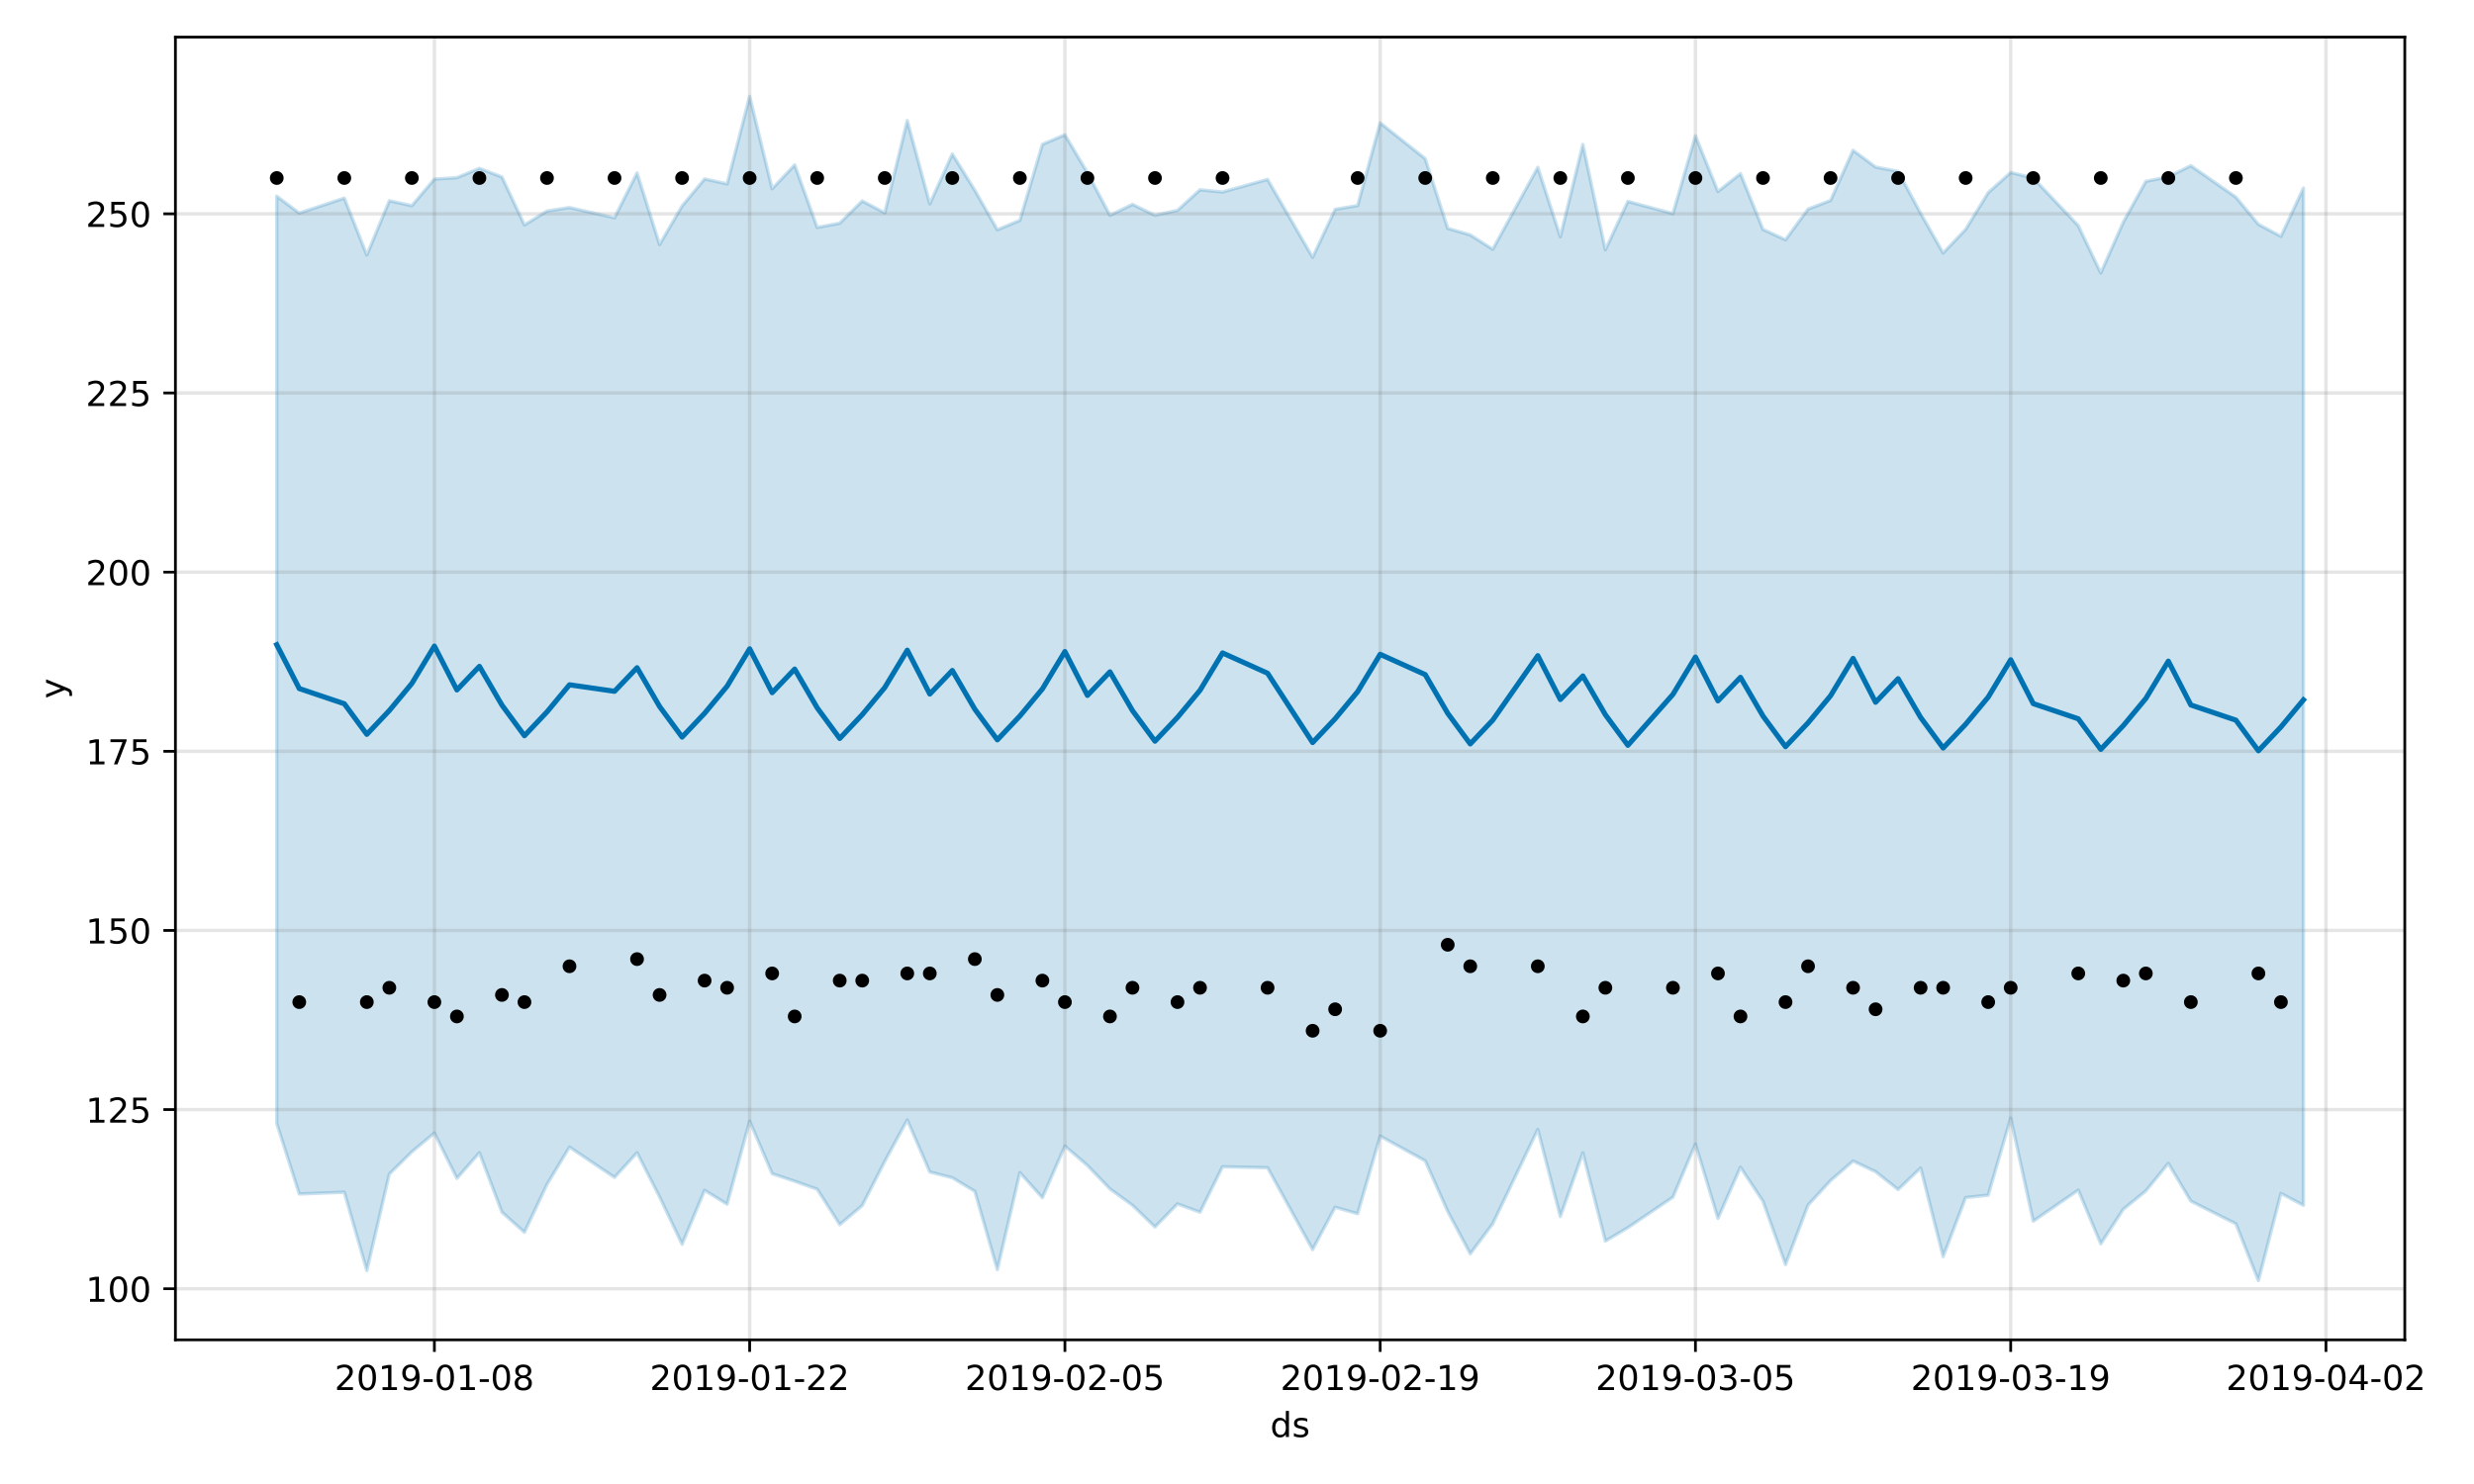 <?xml version="1.0" encoding="utf-8" standalone="no"?>
<!DOCTYPE svg PUBLIC "-//W3C//DTD SVG 1.1//EN"
  "http://www.w3.org/Graphics/SVG/1.1/DTD/svg11.dtd">
<!-- Created with matplotlib (https://matplotlib.org/) -->
<svg height="432pt" version="1.1" viewBox="0 0 720 432" width="720pt" xmlns="http://www.w3.org/2000/svg" xmlns:xlink="http://www.w3.org/1999/xlink">
 <defs>
  <style type="text/css">
*{stroke-linecap:butt;stroke-linejoin:round;}
  </style>
 </defs>
 <g id="figure_1">
  <g id="patch_1">
   <path d="M 0 432 
L 720 432 
L 720 0 
L 0 0 
z
" style="fill:#ffffff;"/>
  </g>
  <g id="axes_1">
   <g id="patch_2">
    <path d="M 51.05 390.04 
L 699.857 390.04 
L 699.857 10.8 
L 51.05 10.8 
z
" style="fill:#ffffff;"/>
   </g>
   <g id="PolyCollection_1">
    <defs>
     <path d="M 80.541 -374.887 
L 80.541 -104.932 
L 87.095 -84.427 
L 100.202 -84.926 
L 106.756 -62.114 
L 113.309 -90.221 
L 119.863 -96.693 
L 126.417 -102.164 
L 132.97 -88.967 
L 139.524 -96.422 
L 146.077 -79.119 
L 152.631 -73.263 
L 159.185 -87.201 
L 165.738 -98.064 
L 178.845 -89.254 
L 185.399 -96.422 
L 191.953 -83.566 
L 198.506 -69.778 
L 205.06 -85.487 
L 211.613 -81.451 
L 218.167 -105.622 
L 224.721 -90.318 
L 231.274 -88.134 
L 237.828 -85.802 
L 244.381 -75.5 
L 250.935 -81.049 
L 257.489 -93.9 
L 264.042 -105.968 
L 270.596 -90.825 
L 277.15 -89.15 
L 283.703 -85.197 
L 290.257 -62.387 
L 296.81 -90.643 
L 303.364 -83.333 
L 309.918 -98.386 
L 316.471 -92.715 
L 323.025 -85.905 
L 329.578 -81.136 
L 336.132 -74.81 
L 342.686 -81.539 
L 349.239 -79.115 
L 355.793 -92.348 
L 368.9 -92.06 
L 382.007 -68.232 
L 388.561 -80.573 
L 395.114 -78.68 
L 401.668 -101.262 
L 414.775 -94.077 
L 421.329 -79.335 
L 427.883 -67.005 
L 434.436 -75.762 
L 447.543 -103.198 
L 454.097 -77.858 
L 460.651 -96.387 
L 467.204 -70.716 
L 473.758 -74.616 
L 486.865 -83.495 
L 493.419 -98.952 
L 499.972 -77.305 
L 506.526 -92.208 
L 513.079 -82.292 
L 519.633 -63.878 
L 526.187 -81.18 
L 532.74 -88.303 
L 539.294 -94.013 
L 545.847 -90.907 
L 552.401 -85.702 
L 558.955 -91.984 
L 565.508 -66.182 
L 572.062 -83.379 
L 578.616 -84.08 
L 585.169 -106.522 
L 591.723 -76.506 
L 604.83 -85.547 
L 611.384 -69.909 
L 617.937 -79.972 
L 624.491 -85.308 
L 631.044 -93.321 
L 637.598 -82.333 
L 650.705 -75.741 
L 657.259 -59.198 
L 663.812 -84.584 
L 670.366 -81.127 
L 670.366 -377.251 
L 670.366 -377.251 
L 663.812 -363.187 
L 657.259 -366.692 
L 650.705 -374.607 
L 637.598 -383.759 
L 631.044 -380.531 
L 624.491 -379.201 
L 617.937 -367.324 
L 611.384 -352.528 
L 604.83 -366.321 
L 591.723 -380.18 
L 585.169 -381.78 
L 578.616 -375.923 
L 572.062 -365.233 
L 565.508 -358.345 
L 558.955 -369.909 
L 552.401 -382.119 
L 545.847 -383.372 
L 539.294 -388.238 
L 532.74 -373.646 
L 526.187 -371.129 
L 519.633 -362.195 
L 513.079 -365.212 
L 506.526 -381.439 
L 499.972 -376.249 
L 493.419 -392.46 
L 486.865 -369.812 
L 473.758 -373.369 
L 467.204 -359.285 
L 460.651 -389.944 
L 454.097 -363.079 
L 447.543 -383.27 
L 434.436 -359.437 
L 427.883 -363.616 
L 421.329 -365.521 
L 414.775 -385.808 
L 401.668 -396.233 
L 395.114 -372.17 
L 388.561 -371.058 
L 382.007 -357.083 
L 368.9 -379.772 
L 355.793 -376.111 
L 349.239 -376.755 
L 342.686 -370.762 
L 336.132 -369.323 
L 329.578 -372.504 
L 323.025 -369.306 
L 316.471 -381.704 
L 309.918 -392.763 
L 303.364 -389.977 
L 296.81 -367.85 
L 290.257 -365.104 
L 283.703 -376.609 
L 277.15 -387.177 
L 270.596 -372.652 
L 264.042 -396.903 
L 257.489 -370.036 
L 250.935 -373.499 
L 244.381 -367.022 
L 237.828 -365.795 
L 231.274 -383.986 
L 224.721 -377.046 
L 218.167 -403.962 
L 211.613 -378.464 
L 205.06 -379.92 
L 198.506 -372.027 
L 191.953 -360.806 
L 185.399 -381.653 
L 178.845 -368.605 
L 165.738 -371.578 
L 159.185 -370.556 
L 152.631 -366.515 
L 146.077 -380.485 
L 139.524 -382.978 
L 132.97 -380.288 
L 126.417 -379.867 
L 119.863 -372.129 
L 113.309 -373.561 
L 106.756 -357.758 
L 100.202 -374.333 
L 87.095 -369.96 
L 80.541 -374.887 
z
" id="m759ade1138" style="stroke:#0072b2;stroke-opacity:0.2;"/>
    </defs>
    <g clip-path="url(#p583a5cb384)">
     <use style="fill:#0072b2;fill-opacity:0.2;stroke:#0072b2;stroke-opacity:0.2;" x="0" xlink:href="#m759ade1138" y="432"/>
    </g>
   </g>
   <g id="matplotlib.axis_1">
    <g id="xtick_1">
     <g id="line2d_1">
      <path clip-path="url(#p583a5cb384)" d="M 126.417 390.04 
L 126.417 10.8 
" style="fill:none;stroke:#808080;stroke-linecap:square;stroke-opacity:0.2;"/>
     </g>
     <g id="line2d_2">
      <defs>
       <path d="M 0 0 
L 0 3.5 
" id="md1a347f059" style="stroke:#000000;stroke-width:0.8;"/>
      </defs>
      <g>
       <use style="stroke:#000000;stroke-width:0.8;" x="126.417" xlink:href="#md1a347f059" y="390.04"/>
      </g>
     </g>
     <g id="text_1">
      <!-- 2019-01-08 -->
      <defs>
       <path d="M 19.188 8.297 
L 53.609 8.297 
L 53.609 0 
L 7.328 0 
L 7.328 8.297 
Q 12.938 14.109 22.625 23.891 
Q 32.328 33.688 34.812 36.531 
Q 39.547 41.844 41.422 45.531 
Q 43.312 49.219 43.312 52.781 
Q 43.312 58.594 39.234 62.25 
Q 35.156 65.922 28.609 65.922 
Q 23.969 65.922 18.812 64.312 
Q 13.672 62.703 7.812 59.422 
L 7.812 69.391 
Q 13.766 71.781 18.938 73 
Q 24.125 74.219 28.422 74.219 
Q 39.75 74.219 46.484 68.547 
Q 53.219 62.891 53.219 53.422 
Q 53.219 48.922 51.531 44.891 
Q 49.859 40.875 45.406 35.406 
Q 44.188 33.984 37.641 27.219 
Q 31.109 20.453 19.188 8.297 
z
" id="DejaVuSans-50"/>
       <path d="M 31.781 66.406 
Q 24.172 66.406 20.328 58.906 
Q 16.5 51.422 16.5 36.375 
Q 16.5 21.391 20.328 13.891 
Q 24.172 6.391 31.781 6.391 
Q 39.453 6.391 43.281 13.891 
Q 47.125 21.391 47.125 36.375 
Q 47.125 51.422 43.281 58.906 
Q 39.453 66.406 31.781 66.406 
z
M 31.781 74.219 
Q 44.047 74.219 50.516 64.516 
Q 56.984 54.828 56.984 36.375 
Q 56.984 17.969 50.516 8.266 
Q 44.047 -1.422 31.781 -1.422 
Q 19.531 -1.422 13.062 8.266 
Q 6.594 17.969 6.594 36.375 
Q 6.594 54.828 13.062 64.516 
Q 19.531 74.219 31.781 74.219 
z
" id="DejaVuSans-48"/>
       <path d="M 12.406 8.297 
L 28.516 8.297 
L 28.516 63.922 
L 10.984 60.406 
L 10.984 69.391 
L 28.422 72.906 
L 38.281 72.906 
L 38.281 8.297 
L 54.391 8.297 
L 54.391 0 
L 12.406 0 
z
" id="DejaVuSans-49"/>
       <path d="M 10.984 1.516 
L 10.984 10.5 
Q 14.703 8.734 18.5 7.812 
Q 22.312 6.891 25.984 6.891 
Q 35.75 6.891 40.891 13.453 
Q 46.047 20.016 46.781 33.406 
Q 43.953 29.203 39.594 26.953 
Q 35.25 24.703 29.984 24.703 
Q 19.047 24.703 12.672 31.312 
Q 6.297 37.938 6.297 49.422 
Q 6.297 60.641 12.938 67.422 
Q 19.578 74.219 30.609 74.219 
Q 43.266 74.219 49.922 64.516 
Q 56.594 54.828 56.594 36.375 
Q 56.594 19.141 48.406 8.859 
Q 40.234 -1.422 26.422 -1.422 
Q 22.703 -1.422 18.891 -0.688 
Q 15.094 0.047 10.984 1.516 
z
M 30.609 32.422 
Q 37.25 32.422 41.125 36.953 
Q 45.016 41.5 45.016 49.422 
Q 45.016 57.281 41.125 61.844 
Q 37.25 66.406 30.609 66.406 
Q 23.969 66.406 20.094 61.844 
Q 16.219 57.281 16.219 49.422 
Q 16.219 41.5 20.094 36.953 
Q 23.969 32.422 30.609 32.422 
z
" id="DejaVuSans-57"/>
       <path d="M 4.891 31.391 
L 31.203 31.391 
L 31.203 23.391 
L 4.891 23.391 
z
" id="DejaVuSans-45"/>
       <path d="M 31.781 34.625 
Q 24.75 34.625 20.719 30.859 
Q 16.703 27.094 16.703 20.516 
Q 16.703 13.922 20.719 10.156 
Q 24.75 6.391 31.781 6.391 
Q 38.812 6.391 42.859 10.172 
Q 46.922 13.969 46.922 20.516 
Q 46.922 27.094 42.891 30.859 
Q 38.875 34.625 31.781 34.625 
z
M 21.922 38.812 
Q 15.578 40.375 12.031 44.719 
Q 8.5 49.078 8.5 55.328 
Q 8.5 64.062 14.719 69.141 
Q 20.953 74.219 31.781 74.219 
Q 42.672 74.219 48.875 69.141 
Q 55.078 64.062 55.078 55.328 
Q 55.078 49.078 51.531 44.719 
Q 48 40.375 41.703 38.812 
Q 48.828 37.156 52.797 32.312 
Q 56.781 27.484 56.781 20.516 
Q 56.781 9.906 50.312 4.234 
Q 43.844 -1.422 31.781 -1.422 
Q 19.734 -1.422 13.25 4.234 
Q 6.781 9.906 6.781 20.516 
Q 6.781 27.484 10.781 32.312 
Q 14.797 37.156 21.922 38.812 
z
M 18.312 54.391 
Q 18.312 48.734 21.844 45.562 
Q 25.391 42.391 31.781 42.391 
Q 38.141 42.391 41.719 45.562 
Q 45.312 48.734 45.312 54.391 
Q 45.312 60.062 41.719 63.234 
Q 38.141 66.406 31.781 66.406 
Q 25.391 66.406 21.844 63.234 
Q 18.312 60.062 18.312 54.391 
z
" id="DejaVuSans-56"/>
      </defs>
      <g transform="translate(97.359 404.638)scale(0.1 -0.1)">
       <use xlink:href="#DejaVuSans-50"/>
       <use x="63.623" xlink:href="#DejaVuSans-48"/>
       <use x="127.246" xlink:href="#DejaVuSans-49"/>
       <use x="190.869" xlink:href="#DejaVuSans-57"/>
       <use x="254.492" xlink:href="#DejaVuSans-45"/>
       <use x="290.576" xlink:href="#DejaVuSans-48"/>
       <use x="354.199" xlink:href="#DejaVuSans-49"/>
       <use x="417.822" xlink:href="#DejaVuSans-45"/>
       <use x="453.906" xlink:href="#DejaVuSans-48"/>
       <use x="517.529" xlink:href="#DejaVuSans-56"/>
      </g>
     </g>
    </g>
    <g id="xtick_2">
     <g id="line2d_3">
      <path clip-path="url(#p583a5cb384)" d="M 218.167 390.04 
L 218.167 10.8 
" style="fill:none;stroke:#808080;stroke-linecap:square;stroke-opacity:0.2;"/>
     </g>
     <g id="line2d_4">
      <g>
       <use style="stroke:#000000;stroke-width:0.8;" x="218.167" xlink:href="#md1a347f059" y="390.04"/>
      </g>
     </g>
     <g id="text_2">
      <!-- 2019-01-22 -->
      <g transform="translate(189.109 404.638)scale(0.1 -0.1)">
       <use xlink:href="#DejaVuSans-50"/>
       <use x="63.623" xlink:href="#DejaVuSans-48"/>
       <use x="127.246" xlink:href="#DejaVuSans-49"/>
       <use x="190.869" xlink:href="#DejaVuSans-57"/>
       <use x="254.492" xlink:href="#DejaVuSans-45"/>
       <use x="290.576" xlink:href="#DejaVuSans-48"/>
       <use x="354.199" xlink:href="#DejaVuSans-49"/>
       <use x="417.822" xlink:href="#DejaVuSans-45"/>
       <use x="453.906" xlink:href="#DejaVuSans-50"/>
       <use x="517.529" xlink:href="#DejaVuSans-50"/>
      </g>
     </g>
    </g>
    <g id="xtick_3">
     <g id="line2d_5">
      <path clip-path="url(#p583a5cb384)" d="M 309.918 390.04 
L 309.918 10.8 
" style="fill:none;stroke:#808080;stroke-linecap:square;stroke-opacity:0.2;"/>
     </g>
     <g id="line2d_6">
      <g>
       <use style="stroke:#000000;stroke-width:0.8;" x="309.918" xlink:href="#md1a347f059" y="390.04"/>
      </g>
     </g>
     <g id="text_3">
      <!-- 2019-02-05 -->
      <defs>
       <path d="M 10.797 72.906 
L 49.516 72.906 
L 49.516 64.594 
L 19.828 64.594 
L 19.828 46.734 
Q 21.969 47.469 24.109 47.828 
Q 26.266 48.188 28.422 48.188 
Q 40.625 48.188 47.75 41.5 
Q 54.891 34.812 54.891 23.391 
Q 54.891 11.625 47.562 5.094 
Q 40.234 -1.422 26.906 -1.422 
Q 22.312 -1.422 17.547 -0.641 
Q 12.797 0.141 7.719 1.703 
L 7.719 11.625 
Q 12.109 9.234 16.797 8.062 
Q 21.484 6.891 26.703 6.891 
Q 35.156 6.891 40.078 11.328 
Q 45.016 15.766 45.016 23.391 
Q 45.016 31 40.078 35.438 
Q 35.156 39.891 26.703 39.891 
Q 22.75 39.891 18.812 39.016 
Q 14.891 38.141 10.797 36.281 
z
" id="DejaVuSans-53"/>
      </defs>
      <g transform="translate(280.86 404.638)scale(0.1 -0.1)">
       <use xlink:href="#DejaVuSans-50"/>
       <use x="63.623" xlink:href="#DejaVuSans-48"/>
       <use x="127.246" xlink:href="#DejaVuSans-49"/>
       <use x="190.869" xlink:href="#DejaVuSans-57"/>
       <use x="254.492" xlink:href="#DejaVuSans-45"/>
       <use x="290.576" xlink:href="#DejaVuSans-48"/>
       <use x="354.199" xlink:href="#DejaVuSans-50"/>
       <use x="417.822" xlink:href="#DejaVuSans-45"/>
       <use x="453.906" xlink:href="#DejaVuSans-48"/>
       <use x="517.529" xlink:href="#DejaVuSans-53"/>
      </g>
     </g>
    </g>
    <g id="xtick_4">
     <g id="line2d_7">
      <path clip-path="url(#p583a5cb384)" d="M 401.668 390.04 
L 401.668 10.8 
" style="fill:none;stroke:#808080;stroke-linecap:square;stroke-opacity:0.2;"/>
     </g>
     <g id="line2d_8">
      <g>
       <use style="stroke:#000000;stroke-width:0.8;" x="401.668" xlink:href="#md1a347f059" y="390.04"/>
      </g>
     </g>
     <g id="text_4">
      <!-- 2019-02-19 -->
      <g transform="translate(372.61 404.638)scale(0.1 -0.1)">
       <use xlink:href="#DejaVuSans-50"/>
       <use x="63.623" xlink:href="#DejaVuSans-48"/>
       <use x="127.246" xlink:href="#DejaVuSans-49"/>
       <use x="190.869" xlink:href="#DejaVuSans-57"/>
       <use x="254.492" xlink:href="#DejaVuSans-45"/>
       <use x="290.576" xlink:href="#DejaVuSans-48"/>
       <use x="354.199" xlink:href="#DejaVuSans-50"/>
       <use x="417.822" xlink:href="#DejaVuSans-45"/>
       <use x="453.906" xlink:href="#DejaVuSans-49"/>
       <use x="517.529" xlink:href="#DejaVuSans-57"/>
      </g>
     </g>
    </g>
    <g id="xtick_5">
     <g id="line2d_9">
      <path clip-path="url(#p583a5cb384)" d="M 493.419 390.04 
L 493.419 10.8 
" style="fill:none;stroke:#808080;stroke-linecap:square;stroke-opacity:0.2;"/>
     </g>
     <g id="line2d_10">
      <g>
       <use style="stroke:#000000;stroke-width:0.8;" x="493.419" xlink:href="#md1a347f059" y="390.04"/>
      </g>
     </g>
     <g id="text_5">
      <!-- 2019-03-05 -->
      <defs>
       <path d="M 40.578 39.312 
Q 47.656 37.797 51.625 33 
Q 55.609 28.219 55.609 21.188 
Q 55.609 10.406 48.188 4.484 
Q 40.766 -1.422 27.094 -1.422 
Q 22.516 -1.422 17.656 -0.516 
Q 12.797 0.391 7.625 2.203 
L 7.625 11.719 
Q 11.719 9.328 16.594 8.109 
Q 21.484 6.891 26.812 6.891 
Q 36.078 6.891 40.938 10.547 
Q 45.797 14.203 45.797 21.188 
Q 45.797 27.641 41.281 31.266 
Q 36.766 34.906 28.719 34.906 
L 20.219 34.906 
L 20.219 43.016 
L 29.109 43.016 
Q 36.375 43.016 40.234 45.922 
Q 44.094 48.828 44.094 54.297 
Q 44.094 59.906 40.109 62.906 
Q 36.141 65.922 28.719 65.922 
Q 24.656 65.922 20.016 65.031 
Q 15.375 64.156 9.812 62.312 
L 9.812 71.094 
Q 15.438 72.656 20.344 73.438 
Q 25.25 74.219 29.594 74.219 
Q 40.828 74.219 47.359 69.109 
Q 53.906 64.016 53.906 55.328 
Q 53.906 49.266 50.438 45.094 
Q 46.969 40.922 40.578 39.312 
z
" id="DejaVuSans-51"/>
      </defs>
      <g transform="translate(464.361 404.638)scale(0.1 -0.1)">
       <use xlink:href="#DejaVuSans-50"/>
       <use x="63.623" xlink:href="#DejaVuSans-48"/>
       <use x="127.246" xlink:href="#DejaVuSans-49"/>
       <use x="190.869" xlink:href="#DejaVuSans-57"/>
       <use x="254.492" xlink:href="#DejaVuSans-45"/>
       <use x="290.576" xlink:href="#DejaVuSans-48"/>
       <use x="354.199" xlink:href="#DejaVuSans-51"/>
       <use x="417.822" xlink:href="#DejaVuSans-45"/>
       <use x="453.906" xlink:href="#DejaVuSans-48"/>
       <use x="517.529" xlink:href="#DejaVuSans-53"/>
      </g>
     </g>
    </g>
    <g id="xtick_6">
     <g id="line2d_11">
      <path clip-path="url(#p583a5cb384)" d="M 585.169 390.04 
L 585.169 10.8 
" style="fill:none;stroke:#808080;stroke-linecap:square;stroke-opacity:0.2;"/>
     </g>
     <g id="line2d_12">
      <g>
       <use style="stroke:#000000;stroke-width:0.8;" x="585.169" xlink:href="#md1a347f059" y="390.04"/>
      </g>
     </g>
     <g id="text_6">
      <!-- 2019-03-19 -->
      <g transform="translate(556.111 404.638)scale(0.1 -0.1)">
       <use xlink:href="#DejaVuSans-50"/>
       <use x="63.623" xlink:href="#DejaVuSans-48"/>
       <use x="127.246" xlink:href="#DejaVuSans-49"/>
       <use x="190.869" xlink:href="#DejaVuSans-57"/>
       <use x="254.492" xlink:href="#DejaVuSans-45"/>
       <use x="290.576" xlink:href="#DejaVuSans-48"/>
       <use x="354.199" xlink:href="#DejaVuSans-51"/>
       <use x="417.822" xlink:href="#DejaVuSans-45"/>
       <use x="453.906" xlink:href="#DejaVuSans-49"/>
       <use x="517.529" xlink:href="#DejaVuSans-57"/>
      </g>
     </g>
    </g>
    <g id="xtick_7">
     <g id="line2d_13">
      <path clip-path="url(#p583a5cb384)" d="M 676.92 390.04 
L 676.92 10.8 
" style="fill:none;stroke:#808080;stroke-linecap:square;stroke-opacity:0.2;"/>
     </g>
     <g id="line2d_14">
      <g>
       <use style="stroke:#000000;stroke-width:0.8;" x="676.92" xlink:href="#md1a347f059" y="390.04"/>
      </g>
     </g>
     <g id="text_7">
      <!-- 2019-04-02 -->
      <defs>
       <path d="M 37.797 64.312 
L 12.891 25.391 
L 37.797 25.391 
z
M 35.203 72.906 
L 47.609 72.906 
L 47.609 25.391 
L 58.016 25.391 
L 58.016 17.188 
L 47.609 17.188 
L 47.609 0 
L 37.797 0 
L 37.797 17.188 
L 4.891 17.188 
L 4.891 26.703 
z
" id="DejaVuSans-52"/>
      </defs>
      <g transform="translate(647.862 404.638)scale(0.1 -0.1)">
       <use xlink:href="#DejaVuSans-50"/>
       <use x="63.623" xlink:href="#DejaVuSans-48"/>
       <use x="127.246" xlink:href="#DejaVuSans-49"/>
       <use x="190.869" xlink:href="#DejaVuSans-57"/>
       <use x="254.492" xlink:href="#DejaVuSans-45"/>
       <use x="290.576" xlink:href="#DejaVuSans-48"/>
       <use x="354.199" xlink:href="#DejaVuSans-52"/>
       <use x="417.822" xlink:href="#DejaVuSans-45"/>
       <use x="453.906" xlink:href="#DejaVuSans-48"/>
       <use x="517.529" xlink:href="#DejaVuSans-50"/>
      </g>
     </g>
    </g>
    <g id="text_8">
     <!-- ds -->
     <defs>
      <path d="M 45.406 46.391 
L 45.406 75.984 
L 54.391 75.984 
L 54.391 0 
L 45.406 0 
L 45.406 8.203 
Q 42.578 3.328 38.25 0.953 
Q 33.938 -1.422 27.875 -1.422 
Q 17.969 -1.422 11.734 6.484 
Q 5.516 14.406 5.516 27.297 
Q 5.516 40.188 11.734 48.094 
Q 17.969 56 27.875 56 
Q 33.938 56 38.25 53.625 
Q 42.578 51.266 45.406 46.391 
z
M 14.797 27.297 
Q 14.797 17.391 18.875 11.75 
Q 22.953 6.109 30.078 6.109 
Q 37.203 6.109 41.297 11.75 
Q 45.406 17.391 45.406 27.297 
Q 45.406 37.203 41.297 42.844 
Q 37.203 48.484 30.078 48.484 
Q 22.953 48.484 18.875 42.844 
Q 14.797 37.203 14.797 27.297 
z
" id="DejaVuSans-100"/>
      <path d="M 44.281 53.078 
L 44.281 44.578 
Q 40.484 46.531 36.375 47.5 
Q 32.281 48.484 27.875 48.484 
Q 21.188 48.484 17.844 46.438 
Q 14.5 44.391 14.5 40.281 
Q 14.5 37.156 16.891 35.375 
Q 19.281 33.594 26.516 31.984 
L 29.594 31.297 
Q 39.156 29.25 43.188 25.516 
Q 47.219 21.781 47.219 15.094 
Q 47.219 7.469 41.188 3.016 
Q 35.156 -1.422 24.609 -1.422 
Q 20.219 -1.422 15.453 -0.562 
Q 10.688 0.297 5.422 2 
L 5.422 11.281 
Q 10.406 8.688 15.234 7.391 
Q 20.062 6.109 24.812 6.109 
Q 31.156 6.109 34.562 8.281 
Q 37.984 10.453 37.984 14.406 
Q 37.984 18.062 35.516 20.016 
Q 33.062 21.969 24.703 23.781 
L 21.578 24.516 
Q 13.234 26.266 9.516 29.906 
Q 5.812 33.547 5.812 39.891 
Q 5.812 47.609 11.281 51.797 
Q 16.75 56 26.812 56 
Q 31.781 56 36.172 55.266 
Q 40.578 54.547 44.281 53.078 
z
" id="DejaVuSans-115"/>
     </defs>
     <g transform="translate(369.675 418.317)scale(0.1 -0.1)">
      <use xlink:href="#DejaVuSans-100"/>
      <use x="63.477" xlink:href="#DejaVuSans-115"/>
     </g>
    </g>
   </g>
   <g id="matplotlib.axis_2">
    <g id="ytick_1">
     <g id="line2d_15">
      <path clip-path="url(#p583a5cb384)" d="M 51.05 375.16 
L 699.857 375.16 
" style="fill:none;stroke:#808080;stroke-linecap:square;stroke-opacity:0.2;"/>
     </g>
     <g id="line2d_16">
      <defs>
       <path d="M 0 0 
L -3.5 0 
" id="m9d57fa9730" style="stroke:#000000;stroke-width:0.8;"/>
      </defs>
      <g>
       <use style="stroke:#000000;stroke-width:0.8;" x="51.05" xlink:href="#m9d57fa9730" y="375.16"/>
      </g>
     </g>
     <g id="text_9">
      <!-- 100 -->
      <g transform="translate(24.962 378.959)scale(0.1 -0.1)">
       <use xlink:href="#DejaVuSans-49"/>
       <use x="63.623" xlink:href="#DejaVuSans-48"/>
       <use x="127.246" xlink:href="#DejaVuSans-48"/>
      </g>
     </g>
    </g>
    <g id="ytick_2">
     <g id="line2d_17">
      <path clip-path="url(#p583a5cb384)" d="M 51.05 323.008 
L 699.857 323.008 
" style="fill:none;stroke:#808080;stroke-linecap:square;stroke-opacity:0.2;"/>
     </g>
     <g id="line2d_18">
      <g>
       <use style="stroke:#000000;stroke-width:0.8;" x="51.05" xlink:href="#m9d57fa9730" y="323.008"/>
      </g>
     </g>
     <g id="text_10">
      <!-- 125 -->
      <g transform="translate(24.962 326.807)scale(0.1 -0.1)">
       <use xlink:href="#DejaVuSans-49"/>
       <use x="63.623" xlink:href="#DejaVuSans-50"/>
       <use x="127.246" xlink:href="#DejaVuSans-53"/>
      </g>
     </g>
    </g>
    <g id="ytick_3">
     <g id="line2d_19">
      <path clip-path="url(#p583a5cb384)" d="M 51.05 270.856 
L 699.857 270.856 
" style="fill:none;stroke:#808080;stroke-linecap:square;stroke-opacity:0.2;"/>
     </g>
     <g id="line2d_20">
      <g>
       <use style="stroke:#000000;stroke-width:0.8;" x="51.05" xlink:href="#m9d57fa9730" y="270.856"/>
      </g>
     </g>
     <g id="text_11">
      <!-- 150 -->
      <g transform="translate(24.962 274.655)scale(0.1 -0.1)">
       <use xlink:href="#DejaVuSans-49"/>
       <use x="63.623" xlink:href="#DejaVuSans-53"/>
       <use x="127.246" xlink:href="#DejaVuSans-48"/>
      </g>
     </g>
    </g>
    <g id="ytick_4">
     <g id="line2d_21">
      <path clip-path="url(#p583a5cb384)" d="M 51.05 218.704 
L 699.857 218.704 
" style="fill:none;stroke:#808080;stroke-linecap:square;stroke-opacity:0.2;"/>
     </g>
     <g id="line2d_22">
      <g>
       <use style="stroke:#000000;stroke-width:0.8;" x="51.05" xlink:href="#m9d57fa9730" y="218.704"/>
      </g>
     </g>
     <g id="text_12">
      <!-- 175 -->
      <defs>
       <path d="M 8.203 72.906 
L 55.078 72.906 
L 55.078 68.703 
L 28.609 0 
L 18.312 0 
L 43.219 64.594 
L 8.203 64.594 
z
" id="DejaVuSans-55"/>
      </defs>
      <g transform="translate(24.962 222.503)scale(0.1 -0.1)">
       <use xlink:href="#DejaVuSans-49"/>
       <use x="63.623" xlink:href="#DejaVuSans-55"/>
       <use x="127.246" xlink:href="#DejaVuSans-53"/>
      </g>
     </g>
    </g>
    <g id="ytick_5">
     <g id="line2d_23">
      <path clip-path="url(#p583a5cb384)" d="M 51.05 166.552 
L 699.857 166.552 
" style="fill:none;stroke:#808080;stroke-linecap:square;stroke-opacity:0.2;"/>
     </g>
     <g id="line2d_24">
      <g>
       <use style="stroke:#000000;stroke-width:0.8;" x="51.05" xlink:href="#m9d57fa9730" y="166.552"/>
      </g>
     </g>
     <g id="text_13">
      <!-- 200 -->
      <g transform="translate(24.962 170.351)scale(0.1 -0.1)">
       <use xlink:href="#DejaVuSans-50"/>
       <use x="63.623" xlink:href="#DejaVuSans-48"/>
       <use x="127.246" xlink:href="#DejaVuSans-48"/>
      </g>
     </g>
    </g>
    <g id="ytick_6">
     <g id="line2d_25">
      <path clip-path="url(#p583a5cb384)" d="M 51.05 114.4 
L 699.857 114.4 
" style="fill:none;stroke:#808080;stroke-linecap:square;stroke-opacity:0.2;"/>
     </g>
     <g id="line2d_26">
      <g>
       <use style="stroke:#000000;stroke-width:0.8;" x="51.05" xlink:href="#m9d57fa9730" y="114.4"/>
      </g>
     </g>
     <g id="text_14">
      <!-- 225 -->
      <g transform="translate(24.962 118.199)scale(0.1 -0.1)">
       <use xlink:href="#DejaVuSans-50"/>
       <use x="63.623" xlink:href="#DejaVuSans-50"/>
       <use x="127.246" xlink:href="#DejaVuSans-53"/>
      </g>
     </g>
    </g>
    <g id="ytick_7">
     <g id="line2d_27">
      <path clip-path="url(#p583a5cb384)" d="M 51.05 62.248 
L 699.857 62.248 
" style="fill:none;stroke:#808080;stroke-linecap:square;stroke-opacity:0.2;"/>
     </g>
     <g id="line2d_28">
      <g>
       <use style="stroke:#000000;stroke-width:0.8;" x="51.05" xlink:href="#m9d57fa9730" y="62.248"/>
      </g>
     </g>
     <g id="text_15">
      <!-- 250 -->
      <g transform="translate(24.962 66.047)scale(0.1 -0.1)">
       <use xlink:href="#DejaVuSans-50"/>
       <use x="63.623" xlink:href="#DejaVuSans-53"/>
       <use x="127.246" xlink:href="#DejaVuSans-48"/>
      </g>
     </g>
    </g>
    <g id="text_16">
     <!-- y -->
     <defs>
      <path d="M 32.172 -5.078 
Q 28.375 -14.844 24.75 -17.812 
Q 21.141 -20.797 15.094 -20.797 
L 7.906 -20.797 
L 7.906 -13.281 
L 13.188 -13.281 
Q 16.891 -13.281 18.938 -11.516 
Q 21 -9.766 23.484 -3.219 
L 25.094 0.875 
L 2.984 54.688 
L 12.5 54.688 
L 29.594 11.922 
L 46.688 54.688 
L 56.203 54.688 
z
" id="DejaVuSans-121"/>
     </defs>
     <g transform="translate(18.883 203.379)rotate(-90)scale(0.1 -0.1)">
      <use xlink:href="#DejaVuSans-121"/>
     </g>
    </g>
   </g>
   <g id="line2d_29">
    <defs>
     <path d="M 0 1.5 
C 0.398 1.5 0.779 1.342 1.061 1.061 
C 1.342 0.779 1.5 0.398 1.5 0 
C 1.5 -0.398 1.342 -0.779 1.061 -1.061 
C 0.779 -1.342 0.398 -1.5 0 -1.5 
C -0.398 -1.5 -0.779 -1.342 -1.061 -1.061 
C -1.342 -0.779 -1.5 -0.398 -1.5 0 
C -1.5 0.398 -1.342 0.779 -1.061 1.061 
C -0.779 1.342 -0.398 1.5 0 1.5 
z
" id="m2fea9b8cbd" style="stroke:#000000;"/>
    </defs>
    <g clip-path="url(#p583a5cb384)">
     <use style="stroke:#000000;" x="80.541" xlink:href="#m2fea9b8cbd" y="51.818"/>
     <use style="stroke:#000000;" x="87.095" xlink:href="#m2fea9b8cbd" y="291.717"/>
     <use style="stroke:#000000;" x="100.202" xlink:href="#m2fea9b8cbd" y="51.818"/>
     <use style="stroke:#000000;" x="106.756" xlink:href="#m2fea9b8cbd" y="291.717"/>
     <use style="stroke:#000000;" x="113.309" xlink:href="#m2fea9b8cbd" y="287.545"/>
     <use style="stroke:#000000;" x="119.863" xlink:href="#m2fea9b8cbd" y="51.818"/>
     <use style="stroke:#000000;" x="126.417" xlink:href="#m2fea9b8cbd" y="291.717"/>
     <use style="stroke:#000000;" x="132.97" xlink:href="#m2fea9b8cbd" y="295.889"/>
     <use style="stroke:#000000;" x="139.524" xlink:href="#m2fea9b8cbd" y="51.818"/>
     <use style="stroke:#000000;" x="146.077" xlink:href="#m2fea9b8cbd" y="289.631"/>
     <use style="stroke:#000000;" x="152.631" xlink:href="#m2fea9b8cbd" y="291.717"/>
     <use style="stroke:#000000;" x="159.185" xlink:href="#m2fea9b8cbd" y="51.818"/>
     <use style="stroke:#000000;" x="165.738" xlink:href="#m2fea9b8cbd" y="281.286"/>
     <use style="stroke:#000000;" x="178.845" xlink:href="#m2fea9b8cbd" y="51.818"/>
     <use style="stroke:#000000;" x="185.399" xlink:href="#m2fea9b8cbd" y="279.2"/>
     <use style="stroke:#000000;" x="191.953" xlink:href="#m2fea9b8cbd" y="289.631"/>
     <use style="stroke:#000000;" x="198.506" xlink:href="#m2fea9b8cbd" y="51.818"/>
     <use style="stroke:#000000;" x="205.06" xlink:href="#m2fea9b8cbd" y="285.458"/>
     <use style="stroke:#000000;" x="211.613" xlink:href="#m2fea9b8cbd" y="287.545"/>
     <use style="stroke:#000000;" x="218.167" xlink:href="#m2fea9b8cbd" y="51.818"/>
     <use style="stroke:#000000;" x="224.721" xlink:href="#m2fea9b8cbd" y="283.372"/>
     <use style="stroke:#000000;" x="231.274" xlink:href="#m2fea9b8cbd" y="295.889"/>
     <use style="stroke:#000000;" x="237.828" xlink:href="#m2fea9b8cbd" y="51.818"/>
     <use style="stroke:#000000;" x="244.381" xlink:href="#m2fea9b8cbd" y="285.458"/>
     <use style="stroke:#000000;" x="250.935" xlink:href="#m2fea9b8cbd" y="285.458"/>
     <use style="stroke:#000000;" x="257.489" xlink:href="#m2fea9b8cbd" y="51.818"/>
     <use style="stroke:#000000;" x="264.042" xlink:href="#m2fea9b8cbd" y="283.372"/>
     <use style="stroke:#000000;" x="270.596" xlink:href="#m2fea9b8cbd" y="283.372"/>
     <use style="stroke:#000000;" x="277.15" xlink:href="#m2fea9b8cbd" y="51.818"/>
     <use style="stroke:#000000;" x="283.703" xlink:href="#m2fea9b8cbd" y="279.2"/>
     <use style="stroke:#000000;" x="290.257" xlink:href="#m2fea9b8cbd" y="289.631"/>
     <use style="stroke:#000000;" x="296.81" xlink:href="#m2fea9b8cbd" y="51.818"/>
     <use style="stroke:#000000;" x="303.364" xlink:href="#m2fea9b8cbd" y="285.458"/>
     <use style="stroke:#000000;" x="309.918" xlink:href="#m2fea9b8cbd" y="291.717"/>
     <use style="stroke:#000000;" x="316.471" xlink:href="#m2fea9b8cbd" y="51.818"/>
     <use style="stroke:#000000;" x="323.025" xlink:href="#m2fea9b8cbd" y="295.889"/>
     <use style="stroke:#000000;" x="329.578" xlink:href="#m2fea9b8cbd" y="287.545"/>
     <use style="stroke:#000000;" x="336.132" xlink:href="#m2fea9b8cbd" y="51.818"/>
     <use style="stroke:#000000;" x="342.686" xlink:href="#m2fea9b8cbd" y="291.717"/>
     <use style="stroke:#000000;" x="349.239" xlink:href="#m2fea9b8cbd" y="287.545"/>
     <use style="stroke:#000000;" x="355.793" xlink:href="#m2fea9b8cbd" y="51.818"/>
     <use style="stroke:#000000;" x="368.9" xlink:href="#m2fea9b8cbd" y="287.545"/>
     <use style="stroke:#000000;" x="382.007" xlink:href="#m2fea9b8cbd" y="300.061"/>
     <use style="stroke:#000000;" x="388.561" xlink:href="#m2fea9b8cbd" y="293.803"/>
     <use style="stroke:#000000;" x="395.114" xlink:href="#m2fea9b8cbd" y="51.818"/>
     <use style="stroke:#000000;" x="401.668" xlink:href="#m2fea9b8cbd" y="300.061"/>
     <use style="stroke:#000000;" x="414.775" xlink:href="#m2fea9b8cbd" y="51.818"/>
     <use style="stroke:#000000;" x="421.329" xlink:href="#m2fea9b8cbd" y="275.028"/>
     <use style="stroke:#000000;" x="427.883" xlink:href="#m2fea9b8cbd" y="281.286"/>
     <use style="stroke:#000000;" x="434.436" xlink:href="#m2fea9b8cbd" y="51.818"/>
     <use style="stroke:#000000;" x="447.543" xlink:href="#m2fea9b8cbd" y="281.286"/>
     <use style="stroke:#000000;" x="454.097" xlink:href="#m2fea9b8cbd" y="51.818"/>
     <use style="stroke:#000000;" x="460.651" xlink:href="#m2fea9b8cbd" y="295.889"/>
     <use style="stroke:#000000;" x="467.204" xlink:href="#m2fea9b8cbd" y="287.545"/>
     <use style="stroke:#000000;" x="473.758" xlink:href="#m2fea9b8cbd" y="51.818"/>
     <use style="stroke:#000000;" x="486.865" xlink:href="#m2fea9b8cbd" y="287.545"/>
     <use style="stroke:#000000;" x="493.419" xlink:href="#m2fea9b8cbd" y="51.818"/>
     <use style="stroke:#000000;" x="499.972" xlink:href="#m2fea9b8cbd" y="283.372"/>
     <use style="stroke:#000000;" x="506.526" xlink:href="#m2fea9b8cbd" y="295.889"/>
     <use style="stroke:#000000;" x="513.079" xlink:href="#m2fea9b8cbd" y="51.818"/>
     <use style="stroke:#000000;" x="519.633" xlink:href="#m2fea9b8cbd" y="291.717"/>
     <use style="stroke:#000000;" x="526.187" xlink:href="#m2fea9b8cbd" y="281.286"/>
     <use style="stroke:#000000;" x="532.74" xlink:href="#m2fea9b8cbd" y="51.818"/>
     <use style="stroke:#000000;" x="539.294" xlink:href="#m2fea9b8cbd" y="287.545"/>
     <use style="stroke:#000000;" x="545.847" xlink:href="#m2fea9b8cbd" y="293.803"/>
     <use style="stroke:#000000;" x="552.401" xlink:href="#m2fea9b8cbd" y="51.818"/>
     <use style="stroke:#000000;" x="558.955" xlink:href="#m2fea9b8cbd" y="287.545"/>
     <use style="stroke:#000000;" x="565.508" xlink:href="#m2fea9b8cbd" y="287.545"/>
     <use style="stroke:#000000;" x="572.062" xlink:href="#m2fea9b8cbd" y="51.818"/>
     <use style="stroke:#000000;" x="578.616" xlink:href="#m2fea9b8cbd" y="291.717"/>
     <use style="stroke:#000000;" x="585.169" xlink:href="#m2fea9b8cbd" y="287.545"/>
     <use style="stroke:#000000;" x="591.723" xlink:href="#m2fea9b8cbd" y="51.818"/>
     <use style="stroke:#000000;" x="604.83" xlink:href="#m2fea9b8cbd" y="283.372"/>
     <use style="stroke:#000000;" x="611.384" xlink:href="#m2fea9b8cbd" y="51.818"/>
     <use style="stroke:#000000;" x="617.937" xlink:href="#m2fea9b8cbd" y="285.458"/>
     <use style="stroke:#000000;" x="624.491" xlink:href="#m2fea9b8cbd" y="283.372"/>
     <use style="stroke:#000000;" x="631.044" xlink:href="#m2fea9b8cbd" y="51.818"/>
     <use style="stroke:#000000;" x="637.598" xlink:href="#m2fea9b8cbd" y="291.717"/>
     <use style="stroke:#000000;" x="650.705" xlink:href="#m2fea9b8cbd" y="51.818"/>
     <use style="stroke:#000000;" x="657.259" xlink:href="#m2fea9b8cbd" y="283.372"/>
     <use style="stroke:#000000;" x="663.812" xlink:href="#m2fea9b8cbd" y="291.717"/>
    </g>
   </g>
   <g id="line2d_30">
    <path clip-path="url(#p583a5cb384)" d="M 80.541 187.686 
L 87.095 200.442 
L 100.202 204.861 
L 106.756 213.768 
L 113.309 206.839 
L 119.863 198.951 
L 126.417 188.085 
L 132.97 200.841 
L 139.524 193.987 
L 146.077 205.259 
L 152.631 214.167 
L 159.185 207.238 
L 165.738 199.349 
L 178.845 201.239 
L 185.399 194.385 
L 191.953 205.658 
L 198.506 214.565 
L 205.06 207.636 
L 211.613 199.748 
L 218.167 188.881 
L 224.721 201.637 
L 231.274 194.784 
L 237.828 206.056 
L 244.381 214.964 
L 250.935 208.034 
L 257.489 200.146 
L 264.042 189.28 
L 270.596 202.036 
L 277.15 195.182 
L 283.703 206.454 
L 290.257 215.362 
L 296.81 208.433 
L 303.364 200.544 
L 309.918 189.678 
L 316.471 202.434 
L 323.025 195.581 
L 329.578 206.853 
L 336.132 215.76 
L 342.686 208.831 
L 349.239 200.943 
L 355.793 190.077 
L 368.9 195.979 
L 382.007 216.159 
L 388.561 209.23 
L 395.114 201.341 
L 401.668 190.475 
L 414.775 196.377 
L 421.329 207.649 
L 427.883 216.557 
L 434.436 209.628 
L 447.543 190.873 
L 454.097 203.629 
L 460.651 196.776 
L 467.204 208.048 
L 473.758 216.955 
L 486.865 202.138 
L 493.419 191.272 
L 499.972 204.028 
L 506.526 197.174 
L 513.079 208.446 
L 519.633 217.354 
L 526.187 210.425 
L 532.74 202.536 
L 539.294 191.67 
L 545.847 204.426 
L 552.401 197.572 
L 558.955 208.845 
L 565.508 217.752 
L 572.062 210.823 
L 578.616 202.935 
L 585.169 192.068 
L 591.723 204.824 
L 604.83 209.243 
L 611.384 218.15 
L 617.937 211.221 
L 624.491 203.333 
L 631.044 192.467 
L 637.598 205.223 
L 650.705 209.641 
L 657.259 218.549 
L 663.812 211.62 
L 670.366 203.731 
" style="fill:none;stroke:#0072b2;stroke-linecap:square;stroke-width:1.5;"/>
   </g>
   <g id="patch_3">
    <path d="M 51.05 390.04 
L 51.05 10.8 
" style="fill:none;stroke:#000000;stroke-linecap:square;stroke-linejoin:miter;stroke-width:0.8;"/>
   </g>
   <g id="patch_4">
    <path d="M 699.857 390.04 
L 699.857 10.8 
" style="fill:none;stroke:#000000;stroke-linecap:square;stroke-linejoin:miter;stroke-width:0.8;"/>
   </g>
   <g id="patch_5">
    <path d="M 51.05 390.04 
L 699.857 390.04 
" style="fill:none;stroke:#000000;stroke-linecap:square;stroke-linejoin:miter;stroke-width:0.8;"/>
   </g>
   <g id="patch_6">
    <path d="M 51.05 10.8 
L 699.857 10.8 
" style="fill:none;stroke:#000000;stroke-linecap:square;stroke-linejoin:miter;stroke-width:0.8;"/>
   </g>
  </g>
 </g>
 <defs>
  <clipPath id="p583a5cb384">
   <rect height="379.24" width="648.807" x="51.05" y="10.8"/>
  </clipPath>
 </defs>
</svg>
